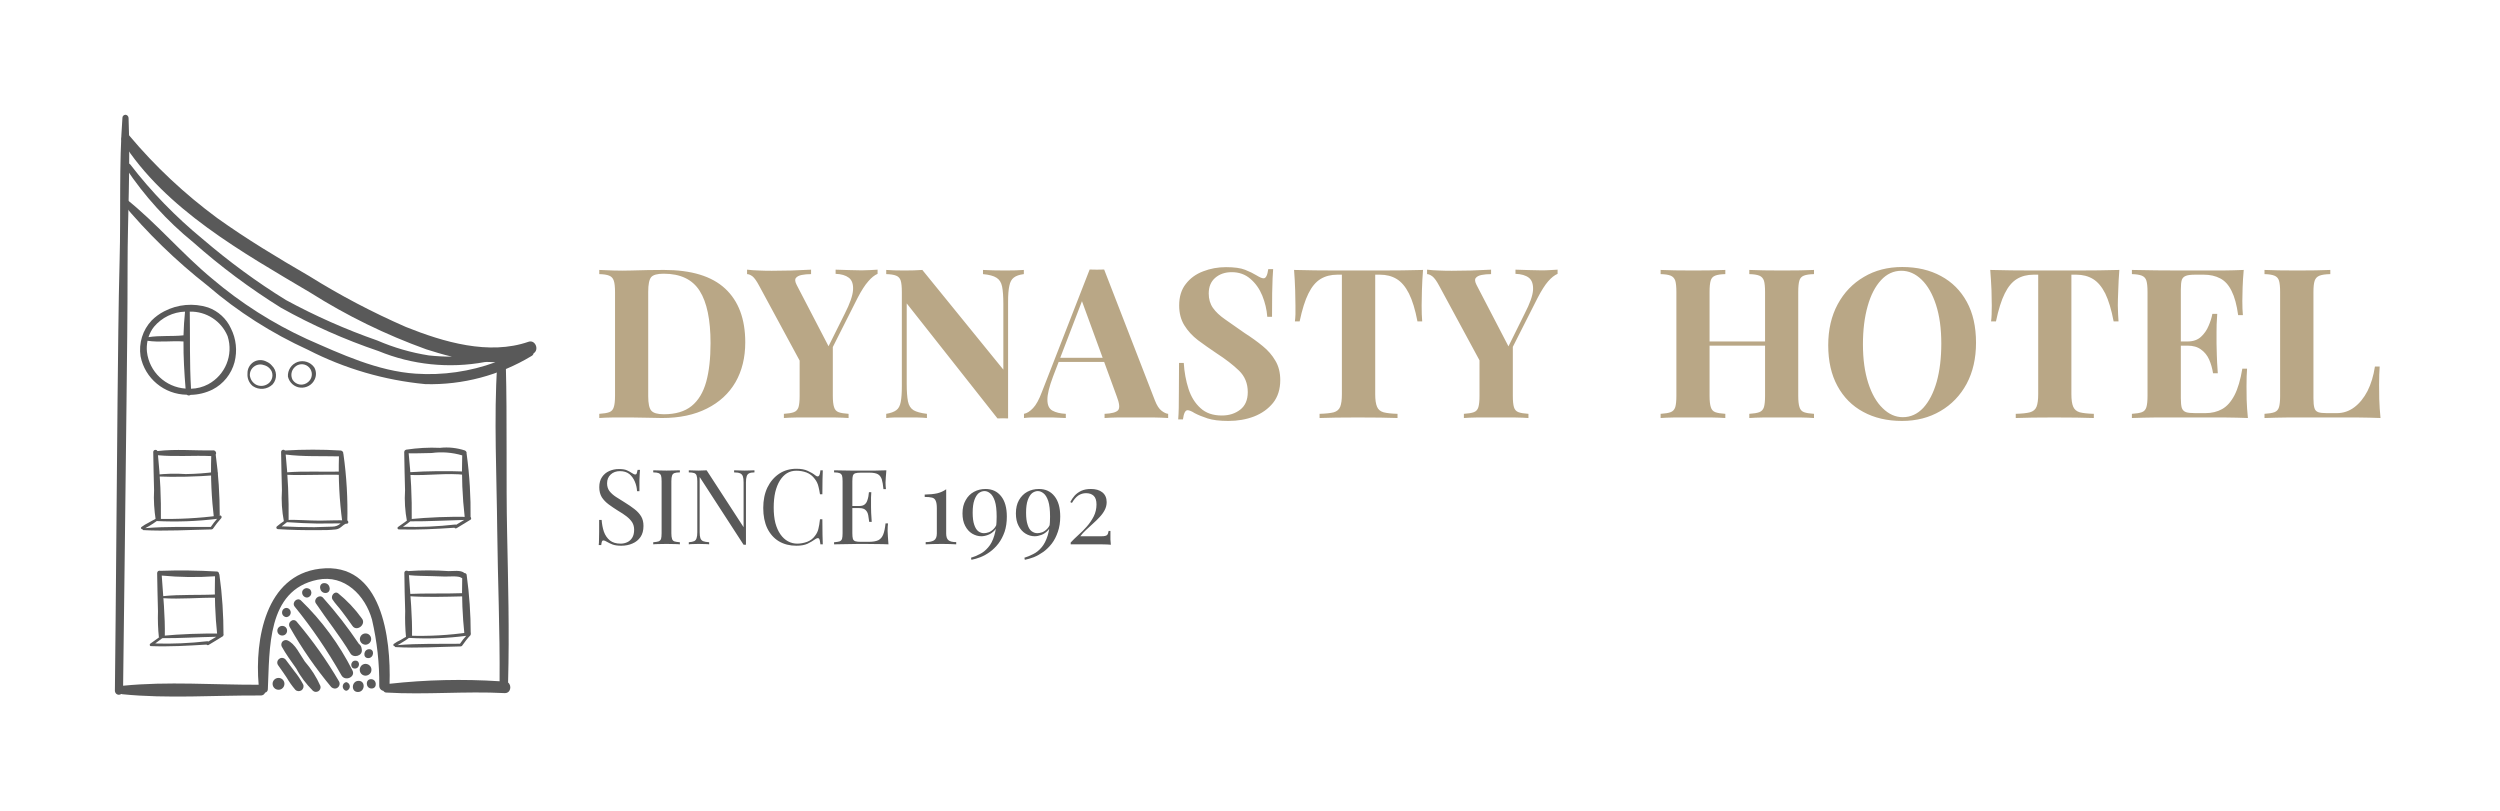 <svg xmlns="http://www.w3.org/2000/svg" version="1.1" xmlns:xlink="http://www.w3.org/1999/xlink" viewBox="0 0 17.93 5.82"><g transform="matrix(1,0,0,1,4.247,1.915)"><g clip-path="url(#SvgjsClipPath1001)"><g clip-path="url(#SvgjsClipPath1000db70e95c-ec5f-487b-8567-46a3a5246829)"><path d=" M -0.603 2.98 C -0.593 2.608 -0.603 2.262 -0.61 1.904 C -0.618 1.536 -0.609 1.08 -0.619 0.712 C -0.619 0.677 -0.679 0.673 -0.681 0.708 C -0.706 1.061 -0.684 1.53 -0.681 1.883 C -0.677 2.253 -0.661 2.601 -0.664 2.971 C -0.927 2.954 -1.191 2.96 -1.453 2.989 C -1.443 2.667 -1.505 2.11 -1.953 2.164 C -2.343 2.211 -2.42 2.672 -2.392 2.996 C -2.713 2.997 -3.044 2.971 -3.364 3.003 C -3.356 2.336 -3.347 1.669 -3.34 1.001 C -3.336 0.665 -3.332 0.328 -3.332 -0.009 C -3.332 -0.362 -3.311 -0.718 -3.325 -1.07 C -3.326 -1.082 -3.336 -1.092 -3.348 -1.092 C -3.36 -1.091 -3.37 -1.081 -3.369 -1.069 C -3.394 -0.732 -3.38 -0.391 -3.389 -0.054 C -3.398 0.283 -3.4 0.624 -3.404 0.962 C -3.411 1.655 -3.415 2.348 -3.423 3.041 C -3.422 3.051 -3.416 3.061 -3.407 3.065 C -3.397 3.07 -3.386 3.068 -3.377 3.062 C -3.375 3.063 -3.372 3.064 -3.37 3.064 C -3.044 3.097 -2.706 3.071 -2.378 3.073 C -2.364 3.074 -2.351 3.066 -2.346 3.053 C -2.334 3.05 -2.326 3.04 -2.326 3.028 C -2.312 2.743 -2.335 2.317 -1.97 2.243 C -1.774 2.203 -1.627 2.357 -1.579 2.529 C -1.543 2.685 -1.525 2.845 -1.527 3.004 C -1.527 3.022 -1.514 3.037 -1.497 3.04 C -1.493 3.047 -1.485 3.052 -1.477 3.052 C -1.195 3.069 -0.911 3.041 -0.628 3.056 C -0.584 3.058 -0.575 3.002 -0.603 2.98 Z" fill="#595959" transform="matrix(1,0,0,1,0,0)" fill-rule="nonzero"></path></g><g clip-path="url(#SvgjsClipPath1000db70e95c-ec5f-487b-8567-46a3a5246829)"><path d=" M -2.073 2.993 C -2.091 2.96 -2.111 2.929 -2.135 2.9 C -2.156 2.871 -2.177 2.844 -2.198 2.816 C -2.21 2.802 -2.23 2.799 -2.244 2.81 C -2.259 2.82 -2.263 2.84 -2.253 2.855 C -2.232 2.884 -2.212 2.914 -2.192 2.943 C -2.174 2.974 -2.153 3.004 -2.129 3.032 C -2.117 3.044 -2.099 3.045 -2.085 3.036 C -2.071 3.026 -2.066 3.008 -2.073 2.993 Z" fill="#595959" transform="matrix(1,0,0,1,0,0)" fill-rule="nonzero"></path></g><g clip-path="url(#SvgjsClipPath1000db70e95c-ec5f-487b-8567-46a3a5246829)"><path d=" M -1.949 3.005 C -1.977 2.941 -2.015 2.882 -2.061 2.829 C -2.095 2.781 -2.13 2.7 -2.187 2.677 C -2.199 2.673 -2.213 2.677 -2.222 2.687 C -2.23 2.697 -2.232 2.711 -2.226 2.723 C -2.196 2.777 -2.158 2.829 -2.122 2.88 C -2.091 2.939 -2.05 2.992 -2.003 3.039 C -1.992 3.049 -1.976 3.05 -1.963 3.042 C -1.951 3.034 -1.945 3.019 -1.949 3.005 Z" fill="#595959" transform="matrix(1,0,0,1,0,0)" fill-rule="nonzero"></path></g><g clip-path="url(#SvgjsClipPath1000db70e95c-ec5f-487b-8567-46a3a5246829)"><path d=" M -1.815 2.973 C -1.903 2.822 -2.005 2.679 -2.118 2.545 C -2.143 2.512 -2.19 2.55 -2.168 2.584 C -2.082 2.736 -1.982 2.88 -1.871 3.013 C -1.858 3.025 -1.839 3.027 -1.826 3.017 C -1.812 3.007 -1.807 2.988 -1.815 2.973 Z" fill="#595959" transform="matrix(1,0,0,1,0,0)" fill-rule="nonzero"></path></g><g clip-path="url(#SvgjsClipPath1000db70e95c-ec5f-487b-8567-46a3a5246829)"><path d=" M -1.72 2.892 C -1.814 2.706 -1.939 2.536 -2.089 2.391 C -2.116 2.367 -2.156 2.406 -2.134 2.435 C -2.009 2.589 -1.897 2.754 -1.799 2.927 C -1.773 2.976 -1.693 2.94 -1.72 2.892 Z" fill="#595959" transform="matrix(1,0,0,1,0,0)" fill-rule="nonzero"></path></g><g clip-path="url(#SvgjsClipPath1000db70e95c-ec5f-487b-8567-46a3a5246829)"><path d=" M -1.652 2.745 L -1.654 2.733 C -1.656 2.721 -1.663 2.71 -1.673 2.703 C -1.751 2.587 -1.837 2.476 -1.931 2.371 C -1.957 2.344 -2.002 2.383 -1.981 2.413 C -1.9 2.534 -1.809 2.646 -1.734 2.771 C -1.713 2.807 -1.646 2.79 -1.652 2.745 Z" fill="#595959" transform="matrix(1,0,0,1,0,0)" fill-rule="nonzero"></path></g><g clip-path="url(#SvgjsClipPath1000db70e95c-ec5f-487b-8567-46a3a5246829)"><path d=" M -1.653 2.519 C -1.701 2.452 -1.758 2.392 -1.822 2.34 C -1.849 2.321 -1.878 2.361 -1.862 2.385 C -1.843 2.414 -1.819 2.438 -1.798 2.466 C -1.771 2.501 -1.745 2.537 -1.72 2.573 C -1.689 2.62 -1.616 2.562 -1.653 2.519 Z" fill="#595959" transform="matrix(1,0,0,1,0,0)" fill-rule="nonzero"></path></g><g clip-path="url(#SvgjsClipPath1000db70e95c-ec5f-487b-8567-46a3a5246829)"><path d=" M -1.675 2.968 C -1.726 2.968 -1.732 3.048 -1.68 3.048 C -1.629 3.048 -1.623 2.968 -1.675 2.968 Z" fill="#595959" transform="matrix(1,0,0,1,0,0)" fill-rule="nonzero"></path></g><g clip-path="url(#SvgjsClipPath1000db70e95c-ec5f-487b-8567-46a3a5246829)"><path d=" M -1.624 2.846 C -1.64 2.846 -1.654 2.854 -1.661 2.867 C -1.669 2.88 -1.669 2.896 -1.662 2.909 C -1.655 2.922 -1.641 2.931 -1.626 2.931 C -1.611 2.931 -1.597 2.923 -1.589 2.911 C -1.581 2.898 -1.581 2.881 -1.588 2.868 C -1.596 2.855 -1.609 2.847 -1.624 2.846 Z" fill="#595959" transform="matrix(1,0,0,1,0,0)" fill-rule="nonzero"></path></g><g clip-path="url(#SvgjsClipPath1000db70e95c-ec5f-487b-8567-46a3a5246829)"><path d=" M -2.014 2.335 L -2.014 2.334 C -2.014 2.331 -2.015 2.328 -2.016 2.326 L -2.016 2.326 L -2.016 2.325 C -2.017 2.322 -2.018 2.319 -2.02 2.316 L -2.021 2.315 C -2.023 2.313 -2.024 2.312 -2.026 2.31 C -2.031 2.307 -2.036 2.305 -2.041 2.304 C -2.044 2.303 -2.046 2.303 -2.049 2.303 C -2.064 2.304 -2.077 2.315 -2.08 2.329 C -2.082 2.344 -2.075 2.359 -2.062 2.366 C -2.051 2.373 -2.037 2.372 -2.028 2.364 C -2.021 2.359 -2.016 2.352 -2.015 2.344 C -2.014 2.342 -2.014 2.34 -2.014 2.338 Z" fill="#595959" transform="matrix(1,0,0,1,0,0)" fill-rule="nonzero"></path></g><g clip-path="url(#SvgjsClipPath1000db70e95c-ec5f-487b-8567-46a3a5246829)"><path d=" M -2.223 2.574 C -2.242 2.574 -2.258 2.589 -2.258 2.608 C -2.258 2.628 -2.242 2.643 -2.223 2.643 C -2.203 2.643 -2.188 2.628 -2.188 2.608 C -2.188 2.589 -2.203 2.574 -2.223 2.574 Z" fill="#595959" transform="matrix(1,0,0,1,0,0)" fill-rule="nonzero"></path></g><g clip-path="url(#SvgjsClipPath1000db70e95c-ec5f-487b-8567-46a3a5246829)"><path d=" M -1.921 2.267 C -1.967 2.267 -1.958 2.338 -1.913 2.338 C -1.867 2.338 -1.875 2.267 -1.921 2.267 Z" fill="#595959" transform="matrix(1,0,0,1,0,0)" fill-rule="nonzero"></path></g><g clip-path="url(#SvgjsClipPath1000db70e95c-ec5f-487b-8567-46a3a5246829)"><path d=" M -2.249 2.947 C -2.273 2.947 -2.292 2.966 -2.292 2.989 C -2.292 3.013 -2.273 3.032 -2.249 3.032 C -2.226 3.032 -2.207 3.013 -2.207 2.989 C -2.207 2.966 -2.226 2.947 -2.249 2.947 Z" fill="#595959" transform="matrix(1,0,0,1,0,0)" fill-rule="nonzero"></path></g><g clip-path="url(#SvgjsClipPath1000db70e95c-ec5f-487b-8567-46a3a5246829)"><path d=" M -1.623 2.628 C -1.646 2.627 -1.664 2.644 -1.666 2.666 C -1.667 2.689 -1.65 2.707 -1.627 2.709 C -1.605 2.709 -1.586 2.692 -1.585 2.67 C -1.584 2.648 -1.601 2.629 -1.623 2.628 Z" fill="#595959" transform="matrix(1,0,0,1,0,0)" fill-rule="nonzero"></path></g><g clip-path="url(#SvgjsClipPath1000db70e95c-ec5f-487b-8567-46a3a5246829)"><path d=" M -1.586 2.956 C -1.629 2.956 -1.625 3.023 -1.582 3.023 C -1.539 3.023 -1.543 2.956 -1.586 2.956 Z" fill="#595959" transform="matrix(1,0,0,1,0,0)" fill-rule="nonzero"></path></g><g clip-path="url(#SvgjsClipPath1000db70e95c-ec5f-487b-8567-46a3a5246829)"><path d=" M -1.599 2.741 C -1.64 2.741 -1.648 2.805 -1.606 2.805 C -1.565 2.805 -1.558 2.741 -1.599 2.741 Z" fill="#595959" transform="matrix(1,0,0,1,0,0)" fill-rule="nonzero"></path></g><g clip-path="url(#SvgjsClipPath1000db70e95c-ec5f-487b-8567-46a3a5246829)"><path d=" M -1.698 2.823 C -1.735 2.823 -1.739 2.88 -1.702 2.88 C -1.665 2.88 -1.661 2.823 -1.698 2.823 Z" fill="#595959" transform="matrix(1,0,0,1,0,0)" fill-rule="nonzero"></path></g><g clip-path="url(#SvgjsClipPath1000db70e95c-ec5f-487b-8567-46a3a5246829)"><path d=" M -1.764 2.977 C -1.779 2.98 -1.789 2.993 -1.789 3.008 C -1.789 3.023 -1.779 3.037 -1.764 3.039 C -1.749 3.037 -1.738 3.023 -1.738 3.008 C -1.738 2.993 -1.749 2.98 -1.764 2.977 Z" fill="#595959" transform="matrix(1,0,0,1,0,0)" fill-rule="nonzero"></path></g><g clip-path="url(#SvgjsClipPath1000db70e95c-ec5f-487b-8567-46a3a5246829)"><path d=" M -2.192 2.445 C -2.21 2.445 -2.224 2.46 -2.224 2.477 C -2.225 2.495 -2.211 2.509 -2.194 2.511 C -2.176 2.51 -2.162 2.496 -2.162 2.478 C -2.162 2.461 -2.175 2.446 -2.192 2.445 Z" fill="#595959" transform="matrix(1,0,0,1,0,0)" fill-rule="nonzero"></path></g><g clip-path="url(#SvgjsClipPath1000db70e95c-ec5f-487b-8567-46a3a5246829)"><path d=" M -0.456 0.536 C -0.74 0.635 -1.067 0.538 -1.336 0.43 C -1.576 0.325 -1.809 0.203 -2.031 0.064 C -2.255 -0.066 -2.478 -0.2 -2.689 -0.351 C -2.922 -0.523 -3.134 -0.721 -3.32 -0.943 C -3.345 -0.971 -3.391 -0.933 -3.371 -0.902 C -3.061 -0.412 -2.506 -0.104 -2.021 0.184 C -1.76 0.349 -1.482 0.485 -1.191 0.59 C -1.135 0.608 -1.072 0.627 -1.006 0.643 C -1.061 0.643 -1.117 0.64 -1.172 0.634 C -1.299 0.614 -1.423 0.578 -1.541 0.527 C -1.767 0.448 -1.986 0.351 -2.196 0.237 C -2.407 0.107 -2.606 -0.04 -2.794 -0.201 C -2.986 -0.359 -3.161 -0.538 -3.313 -0.736 C -3.328 -0.754 -3.357 -0.73 -3.345 -0.71 C -3.212 -0.51 -3.049 -0.33 -2.862 -0.178 C -2.666 -0.004 -2.455 0.153 -2.232 0.292 C -2.009 0.417 -1.774 0.521 -1.532 0.603 C -1.291 0.702 -1.027 0.729 -0.771 0.682 C -0.755 0.679 -0.72 0.683 -0.694 0.683 C -0.876 0.75 -1.071 0.778 -1.265 0.765 C -1.538 0.747 -1.8 0.625 -2.047 0.516 C -2.291 0.404 -2.519 0.259 -2.724 0.085 C -2.942 -0.095 -3.126 -0.317 -3.346 -0.491 C -3.362 -0.504 -3.39 -0.486 -3.376 -0.467 C -3.192 -0.245 -2.985 -0.044 -2.758 0.134 C -2.541 0.321 -2.298 0.475 -2.038 0.594 C -1.775 0.729 -1.49 0.812 -1.196 0.84 C -0.929 0.847 -0.665 0.777 -0.436 0.639 C -0.428 0.635 -0.422 0.628 -0.42 0.619 C -0.378 0.593 -0.408 0.52 -0.456 0.536 Z" fill="#595959" transform="matrix(1,0,0,1,0,0)" fill-rule="nonzero"></path></g><g clip-path="url(#SvgjsClipPath1000db70e95c-ec5f-487b-8567-46a3a5246829)"><path d=" M -2.7 1.345 C -2.696 1.339 -2.696 1.331 -2.7 1.325 C -2.703 1.319 -2.709 1.315 -2.717 1.315 C -2.849 1.318 -2.985 1.304 -3.118 1.32 C -3.121 1.313 -3.128 1.31 -3.136 1.312 C -3.143 1.313 -3.148 1.32 -3.148 1.327 C -3.147 1.419 -3.144 1.51 -3.142 1.601 C -3.146 1.673 -3.141 1.744 -3.13 1.815 C -3.118 1.813 -3.105 1.812 -3.093 1.813 C -3.091 1.658 -3.098 1.504 -3.114 1.35 C -2.987 1.362 -2.859 1.35 -2.732 1.356 C -2.737 1.507 -2.73 1.658 -2.712 1.808 C -2.702 1.795 -2.687 1.786 -2.671 1.783 C -2.671 1.636 -2.68 1.49 -2.7 1.345 Z" fill="#595959" transform="matrix(1,0,0,1,0,0)" fill-rule="nonzero"></path></g><g clip-path="url(#SvgjsClipPath1000db70e95c-ec5f-487b-8567-46a3a5246829)"><path d=" M -1.792 1.829 C -1.78 1.827 -1.768 1.826 -1.756 1.828 L -1.756 1.827 C -1.752 1.665 -1.761 1.502 -1.784 1.341 C -1.784 1.34 -1.784 1.339 -1.785 1.338 C -1.784 1.333 -1.786 1.327 -1.79 1.323 C -1.793 1.319 -1.799 1.316 -1.805 1.316 C -1.937 1.308 -2.07 1.308 -2.203 1.316 C -2.208 1.311 -2.215 1.309 -2.221 1.312 C -2.227 1.314 -2.231 1.32 -2.231 1.327 C -2.23 1.418 -2.227 1.51 -2.225 1.601 C -2.23 1.676 -2.225 1.751 -2.211 1.824 C -2.211 1.825 -2.21 1.826 -2.21 1.827 C -2.2 1.822 -2.188 1.82 -2.177 1.821 L -2.177 1.821 C -2.175 1.662 -2.182 1.503 -2.198 1.345 C -2.073 1.361 -1.942 1.355 -1.816 1.358 C -1.821 1.516 -1.813 1.673 -1.792 1.829 Z" fill="#595959" transform="matrix(1,0,0,1,0,0)" fill-rule="nonzero"></path></g><g clip-path="url(#SvgjsClipPath1000db70e95c-ec5f-487b-8567-46a3a5246829)"><path d=" M -0.872 1.803 C -0.87 1.649 -0.879 1.495 -0.9 1.342 C -0.9 1.341 -0.9 1.34 -0.901 1.34 C -0.898 1.33 -0.903 1.321 -0.912 1.316 C -0.97 1.297 -1.031 1.29 -1.091 1.297 C -1.173 1.293 -1.254 1.298 -1.334 1.31 C -1.337 1.311 -1.339 1.312 -1.34 1.313 C -1.345 1.316 -1.348 1.322 -1.348 1.327 C -1.347 1.419 -1.344 1.51 -1.342 1.601 C -1.347 1.676 -1.342 1.751 -1.328 1.825 C -1.328 1.825 -1.328 1.826 -1.327 1.826 C -1.318 1.818 -1.306 1.812 -1.294 1.809 C -1.292 1.651 -1.3 1.493 -1.316 1.336 C -1.261 1.338 -1.206 1.334 -1.151 1.334 C -1.078 1.324 -1.003 1.33 -0.932 1.351 C -0.937 1.499 -0.931 1.648 -0.914 1.795 C -0.901 1.794 -0.889 1.798 -0.879 1.806 Z" fill="#595959" transform="matrix(1,0,0,1,0,0)" fill-rule="nonzero"></path></g><g clip-path="url(#SvgjsClipPath1000db70e95c-ec5f-487b-8567-46a3a5246829)"><path d=" M -0.9 2.209 C -0.9 2.205 -0.902 2.201 -0.905 2.199 C -0.908 2.196 -0.912 2.195 -0.916 2.195 C -0.942 2.171 -0.999 2.182 -1.029 2.181 C -1.126 2.174 -1.224 2.174 -1.321 2.181 C -1.326 2.177 -1.332 2.177 -1.338 2.179 C -1.344 2.182 -1.347 2.188 -1.347 2.194 C -1.346 2.286 -1.344 2.377 -1.341 2.468 C -1.343 2.531 -1.341 2.594 -1.335 2.656 C -1.321 2.652 -1.307 2.651 -1.292 2.652 C -1.289 2.506 -1.304 2.356 -1.314 2.21 C -1.26 2.216 -1.204 2.215 -1.15 2.217 C -1.119 2.218 -1.088 2.219 -1.058 2.22 C -1.032 2.221 -0.958 2.213 -0.938 2.229 C -0.936 2.23 -0.934 2.231 -0.932 2.232 C -0.936 2.367 -0.93 2.502 -0.916 2.636 C -0.902 2.631 -0.886 2.629 -0.871 2.629 C -0.871 2.489 -0.881 2.348 -0.9 2.209 Z" fill="#595959" transform="matrix(1,0,0,1,0,0)" fill-rule="nonzero"></path></g><g clip-path="url(#SvgjsClipPath1000db70e95c-ec5f-487b-8567-46a3a5246829)"><path d=" M -2.673 2.209 C -2.673 2.206 -2.674 2.203 -2.676 2.201 C -2.676 2.192 -2.682 2.185 -2.69 2.184 C -2.826 2.176 -2.962 2.174 -3.098 2.179 C -3.103 2.177 -3.109 2.178 -3.113 2.181 C -3.117 2.184 -3.12 2.189 -3.12 2.195 C -3.119 2.286 -3.116 2.377 -3.114 2.469 C -3.116 2.533 -3.114 2.597 -3.107 2.661 C -3.096 2.65 -3.08 2.646 -3.065 2.649 C -3.062 2.504 -3.077 2.356 -3.087 2.213 C -2.96 2.225 -2.832 2.227 -2.705 2.218 C -2.709 2.359 -2.704 2.5 -2.689 2.64 C -2.675 2.633 -2.658 2.634 -2.644 2.641 C -2.644 2.497 -2.653 2.352 -2.673 2.209 Z" fill="#595959" transform="matrix(1,0,0,1,0,0)" fill-rule="nonzero"></path></g><g clip-path="url(#SvgjsClipPath1000db70e95c-ec5f-487b-8567-46a3a5246829)"><path d=" M -2.671 1.782 C -2.821 1.802 -2.973 1.81 -3.125 1.806 L -3.125 1.806 C -3.126 1.805 -3.128 1.805 -3.13 1.806 C -3.148 1.814 -3.165 1.825 -3.182 1.834 C -3.2 1.843 -3.217 1.853 -3.233 1.865 C -3.236 1.868 -3.237 1.872 -3.235 1.876 C -3.233 1.879 -3.229 1.881 -3.225 1.88 C -3.225 1.882 -3.225 1.884 -3.223 1.885 C -3.222 1.886 -3.221 1.887 -3.219 1.887 C -3.065 1.896 -2.884 1.885 -2.729 1.882 C -2.727 1.881 -2.726 1.881 -2.724 1.88 C -2.722 1.879 -2.72 1.878 -2.719 1.876 C -2.701 1.85 -2.682 1.825 -2.66 1.801 C -2.658 1.8 -2.658 1.797 -2.658 1.795 C -2.657 1.791 -2.658 1.787 -2.661 1.785 C -2.664 1.782 -2.667 1.781 -2.671 1.782 Z M -2.735 1.864 C -2.883 1.865 -3.057 1.86 -3.205 1.873 C -3.195 1.868 -3.185 1.862 -3.176 1.857 C -3.158 1.846 -3.14 1.835 -3.123 1.822 C -2.979 1.829 -2.834 1.824 -2.69 1.806 C -2.706 1.824 -2.721 1.843 -2.735 1.864 Z" fill="#595959" transform="matrix(1,0,0,1,0,0)" fill-rule="nonzero"></path></g><g clip-path="url(#SvgjsClipPath1000db70e95c-ec5f-487b-8567-46a3a5246829)"><path d=" M -0.884 2.62 C -1.027 2.641 -1.171 2.649 -1.315 2.644 L -1.315 2.644 C -1.317 2.644 -1.319 2.644 -1.321 2.645 C -1.338 2.653 -1.355 2.664 -1.372 2.674 C -1.39 2.682 -1.408 2.692 -1.424 2.704 C -1.426 2.707 -1.427 2.711 -1.425 2.715 C -1.423 2.718 -1.42 2.72 -1.416 2.72 C -1.416 2.721 -1.415 2.723 -1.414 2.724 C -1.413 2.725 -1.411 2.726 -1.41 2.726 C -1.255 2.735 -1.097 2.724 -0.942 2.721 C -0.94 2.721 -0.939 2.72 -0.937 2.719 C -0.935 2.719 -0.933 2.717 -0.932 2.715 C -0.914 2.689 -0.895 2.664 -0.873 2.641 C -0.871 2.639 -0.871 2.636 -0.871 2.634 C -0.87 2.63 -0.871 2.626 -0.874 2.623 C -0.876 2.621 -0.88 2.619 -0.884 2.62 Z M -0.948 2.702 C -1.096 2.704 -1.248 2.699 -1.396 2.712 C -1.386 2.707 -1.376 2.701 -1.367 2.695 C -1.349 2.685 -1.331 2.673 -1.314 2.66 C -1.177 2.668 -1.039 2.663 -0.903 2.645 C -0.919 2.662 -0.935 2.682 -0.948 2.702 Z" fill="#595959" transform="matrix(1,0,0,1,0,0)" fill-rule="nonzero"></path></g><g clip-path="url(#SvgjsClipPath1000db70e95c-ec5f-487b-8567-46a3a5246829)"><path d=" M -1.761 1.818 C -1.824 1.814 -1.887 1.819 -1.951 1.819 C -2.034 1.819 -2.117 1.811 -2.2 1.814 C -2.203 1.815 -2.205 1.816 -2.206 1.819 C -2.225 1.832 -2.244 1.846 -2.262 1.861 C -2.265 1.864 -2.266 1.869 -2.264 1.873 C -2.263 1.877 -2.259 1.879 -2.255 1.88 C -2.16 1.886 -2.066 1.888 -1.971 1.887 C -1.927 1.888 -1.882 1.887 -1.838 1.882 C -1.804 1.877 -1.796 1.855 -1.767 1.841 L -1.767 1.841 L -1.76 1.841 C -1.753 1.841 -1.748 1.836 -1.749 1.829 C -1.749 1.823 -1.754 1.818 -1.761 1.818 Z M -1.863 1.862 C -1.906 1.864 -1.95 1.865 -1.993 1.866 C -2.071 1.866 -2.149 1.864 -2.227 1.86 C -2.215 1.85 -2.203 1.841 -2.19 1.831 L -2.189 1.83 C -2.115 1.835 -2.042 1.839 -1.968 1.84 C -1.913 1.84 -1.858 1.838 -1.804 1.839 C -1.82 1.854 -1.841 1.862 -1.863 1.862 Z" fill="#595959" transform="matrix(1,0,0,1,0,0)" fill-rule="nonzero"></path></g><g clip-path="url(#SvgjsClipPath1000db70e95c-ec5f-487b-8567-46a3a5246829)"><path d=" M -0.879 1.792 C -1.025 1.789 -1.172 1.795 -1.317 1.809 C -1.32 1.81 -1.322 1.812 -1.323 1.815 C -1.346 1.831 -1.37 1.848 -1.393 1.865 C -1.396 1.867 -1.397 1.871 -1.396 1.875 C -1.395 1.879 -1.391 1.882 -1.387 1.882 C -1.253 1.886 -1.122 1.879 -0.988 1.87 C -0.984 1.875 -0.978 1.876 -0.972 1.873 C -0.939 1.853 -0.906 1.832 -0.872 1.812 C -0.863 1.806 -0.869 1.792 -0.879 1.792 Z M -0.976 1.849 C -0.978 1.847 -0.981 1.846 -0.983 1.847 C -1.107 1.861 -1.232 1.867 -1.357 1.863 C -1.34 1.851 -1.323 1.839 -1.307 1.826 C -1.306 1.826 -1.306 1.825 -1.305 1.824 C -1.176 1.825 -1.047 1.817 -0.918 1.814 Z" fill="#595959" transform="matrix(1,0,0,1,0,0)" fill-rule="nonzero"></path></g><g clip-path="url(#SvgjsClipPath1000db70e95c-ec5f-487b-8567-46a3a5246829)"><path d=" M -2.657 2.629 C -2.803 2.627 -2.949 2.632 -3.095 2.646 C -3.098 2.647 -3.1 2.649 -3.1 2.652 C -3.124 2.669 -3.147 2.685 -3.17 2.702 C -3.173 2.705 -3.174 2.709 -3.173 2.712 C -3.172 2.716 -3.169 2.719 -3.165 2.719 C -3.031 2.724 -2.899 2.716 -2.766 2.708 C -2.762 2.712 -2.755 2.714 -2.75 2.71 C -2.717 2.69 -2.683 2.67 -2.65 2.649 C -2.64 2.643 -2.647 2.629 -2.657 2.629 Z M -2.753 2.686 C -2.755 2.684 -2.758 2.684 -2.761 2.684 C -2.885 2.698 -3.01 2.704 -3.134 2.7 C -3.118 2.688 -3.101 2.676 -3.084 2.663 C -3.084 2.663 -3.083 2.662 -3.083 2.662 C -2.954 2.663 -2.825 2.654 -2.696 2.652 C -2.715 2.663 -2.734 2.675 -2.753 2.686 Z" fill="#595959" transform="matrix(1,0,0,1,0,0)" fill-rule="nonzero"></path></g><g clip-path="url(#SvgjsClipPath1000db70e95c-ec5f-487b-8567-46a3a5246829)"><path d=" M -2.699 1.469 C -2.77 1.479 -2.843 1.484 -2.915 1.485 C -2.987 1.48 -3.059 1.482 -3.13 1.49 C -3.137 1.491 -3.135 1.503 -3.128 1.502 C -2.984 1.508 -2.841 1.504 -2.698 1.493 C -2.682 1.491 -2.683 1.467 -2.699 1.469 Z" fill="#595959" transform="matrix(1,0,0,1,0,0)" fill-rule="nonzero"></path></g><g clip-path="url(#SvgjsClipPath1000db70e95c-ec5f-487b-8567-46a3a5246829)"><path d=" M -1.789 1.467 C -1.924 1.471 -2.061 1.462 -2.196 1.473 C -2.2 1.473 -2.203 1.477 -2.203 1.482 C -2.203 1.486 -2.199 1.489 -2.195 1.49 C -2.06 1.496 -1.924 1.486 -1.789 1.491 C -1.785 1.491 -1.781 1.489 -1.779 1.485 C -1.776 1.481 -1.776 1.477 -1.779 1.473 C -1.781 1.469 -1.785 1.467 -1.789 1.467 Z" fill="#595959" transform="matrix(1,0,0,1,0,0)" fill-rule="nonzero"></path></g><g clip-path="url(#SvgjsClipPath1000db70e95c-ec5f-487b-8567-46a3a5246829)"><path d=" M -0.908 1.467 C -1.043 1.462 -1.179 1.463 -1.315 1.472 C -1.326 1.472 -1.329 1.491 -1.316 1.491 C -1.18 1.498 -1.044 1.475 -0.909 1.491 C -0.894 1.492 -0.892 1.467 -0.908 1.467 Z" fill="#595959" transform="matrix(1,0,0,1,0,0)" fill-rule="nonzero"></path></g><g clip-path="url(#SvgjsClipPath1000db70e95c-ec5f-487b-8567-46a3a5246829)"><path d=" M -0.921 2.339 C -1.056 2.344 -1.191 2.339 -1.326 2.345 C -1.335 2.345 -1.334 2.359 -1.326 2.36 C -1.191 2.37 -1.055 2.365 -0.92 2.362 C -0.914 2.361 -0.909 2.356 -0.91 2.35 C -0.91 2.344 -0.915 2.339 -0.921 2.339 Z" fill="#595959" transform="matrix(1,0,0,1,0,0)" fill-rule="nonzero"></path></g><g clip-path="url(#SvgjsClipPath1000db70e95c-ec5f-487b-8567-46a3a5246829)"><path d=" M -2.689 2.348 C -2.819 2.355 -2.952 2.347 -3.082 2.361 C -3.089 2.362 -3.088 2.374 -3.081 2.375 C -2.951 2.384 -2.82 2.37 -2.69 2.372 C -2.674 2.372 -2.674 2.347 -2.689 2.348 Z" fill="#595959" transform="matrix(1,0,0,1,0,0)" fill-rule="nonzero"></path></g><g clip-path="url(#SvgjsClipPath1000db70e95c-ec5f-487b-8567-46a3a5246829)"><path d=" M -2.591 0.44 C -2.623 0.37 -2.682 0.316 -2.755 0.29 C -2.859 0.257 -2.973 0.267 -3.07 0.318 C -3.103 0.335 -3.133 0.357 -3.159 0.383 C -3.224 0.452 -3.253 0.546 -3.239 0.64 C -3.208 0.799 -3.069 0.914 -2.907 0.916 C -2.899 0.923 -2.888 0.923 -2.88 0.917 C -2.825 0.916 -2.772 0.903 -2.723 0.879 C -2.645 0.839 -2.588 0.768 -2.565 0.683 C -2.544 0.601 -2.553 0.515 -2.591 0.44 Z M -3.142 0.428 C -3.086 0.362 -3.006 0.323 -2.92 0.32 C -2.926 0.376 -2.929 0.433 -2.931 0.49 C -3.014 0.499 -3.099 0.49 -3.182 0.503 C -3.173 0.476 -3.16 0.45 -3.142 0.428 Z M -3.193 0.609 C -3.196 0.582 -3.194 0.556 -3.189 0.529 C -3.103 0.542 -3.017 0.528 -2.931 0.534 C -2.932 0.647 -2.925 0.761 -2.916 0.872 C -3.06 0.862 -3.176 0.752 -3.193 0.609 Z M -2.754 0.841 C -2.792 0.861 -2.834 0.872 -2.877 0.873 C -2.888 0.689 -2.883 0.505 -2.886 0.32 C -2.768 0.317 -2.66 0.387 -2.615 0.495 L -2.614 0.498 C -2.572 0.631 -2.631 0.775 -2.754 0.841 Z" fill="#595959" transform="matrix(1,0,0,1,0,0)" fill-rule="nonzero"></path></g><g clip-path="url(#SvgjsClipPath1000db70e95c-ec5f-487b-8567-46a3a5246829)"><path d=" M -2.298 0.706 C -2.308 0.694 -2.321 0.685 -2.335 0.679 C -2.364 0.663 -2.4 0.664 -2.428 0.681 C -2.456 0.699 -2.473 0.73 -2.472 0.763 C -2.475 0.798 -2.461 0.832 -2.434 0.854 C -2.389 0.885 -2.329 0.879 -2.291 0.841 C -2.257 0.801 -2.26 0.742 -2.298 0.706 Z M -2.334 0.843 C -2.359 0.856 -2.388 0.856 -2.412 0.843 C -2.436 0.829 -2.452 0.805 -2.455 0.777 C -2.456 0.752 -2.445 0.729 -2.425 0.714 C -2.405 0.699 -2.379 0.695 -2.356 0.703 C -2.33 0.709 -2.309 0.726 -2.298 0.75 C -2.284 0.786 -2.3 0.826 -2.334 0.843 Z" fill="#595959" transform="matrix(1,0,0,1,0,0)" fill-rule="nonzero"></path></g><g clip-path="url(#SvgjsClipPath1000db70e95c-ec5f-487b-8567-46a3a5246829)"><path d=" M -1.993 0.72 C -2.02 0.682 -2.069 0.666 -2.113 0.681 C -2.157 0.697 -2.185 0.74 -2.182 0.786 C -2.172 0.829 -2.136 0.861 -2.093 0.865 C -2.05 0.869 -2.008 0.846 -1.99 0.806 C -1.977 0.779 -1.978 0.747 -1.993 0.72 Z M -2.037 0.825 C -2.053 0.839 -2.075 0.846 -2.096 0.843 C -2.117 0.84 -2.136 0.828 -2.148 0.81 C -2.164 0.78 -2.159 0.743 -2.134 0.719 C -2.109 0.693 -2.068 0.69 -2.039 0.712 C -2.01 0.734 -2.002 0.774 -2.02 0.805 C -2.025 0.813 -2.03 0.819 -2.037 0.825 Z" fill="#595959" transform="matrix(1,0,0,1,0,0)" fill-rule="nonzero"></path></g></g><g><path d=" M 0.514 0.021 Q 0.81 0.021 0.954 0.155 Q 1.098 0.289 1.098 0.54 Q 1.098 0.704 1.028 0.826 Q 0.957 0.948 0.823 1.015 Q 0.689 1.083 0.501 1.083 Q 0.465 1.083 0.398 1.081 Q 0.332 1.079 0.282 1.079 Q 0.216 1.079 0.152 1.079 Q 0.088 1.08 0.051 1.083 L 0.051 1.053 Q 0.099 1.05 0.123 1.041 Q 0.147 1.032 0.155 1.005 Q 0.164 0.978 0.164 0.924 L 0.164 0.18 Q 0.164 0.124 0.155 0.098 Q 0.147 0.072 0.122 0.062 Q 0.098 0.052 0.051 0.051 L 0.051 0.021 Q 0.088 0.022 0.152 0.025 Q 0.216 0.027 0.279 0.025 Q 0.333 0.024 0.401 0.022 Q 0.47 0.021 0.514 0.021 M 0.513 0.048 Q 0.444 0.048 0.423 0.073 Q 0.402 0.099 0.402 0.177 L 0.402 0.927 Q 0.402 1.005 0.424 1.03 Q 0.446 1.056 0.514 1.056 Q 0.64 1.056 0.713 0.997 Q 0.786 0.938 0.818 0.823 Q 0.849 0.71 0.849 0.546 Q 0.849 0.294 0.771 0.171 Q 0.693 0.048 0.513 0.048 M 2.047 0.019 L 2.047 0.049 Q 2.014 0.063 1.98 0.103 Q 1.945 0.142 1.903 0.223 L 1.62 0.784 L 1.549 0.784 L 1.198 0.135 Q 1.171 0.084 1.15 0.067 Q 1.128 0.051 1.111 0.051 L 1.111 0.019 Q 1.152 0.024 1.195 0.025 Q 1.237 0.027 1.288 0.027 Q 1.354 0.027 1.431 0.025 Q 1.507 0.022 1.57 0.019 L 1.57 0.051 Q 1.533 0.051 1.503 0.057 Q 1.473 0.063 1.461 0.079 Q 1.449 0.094 1.467 0.129 L 1.704 0.585 L 1.657 0.645 L 1.812 0.334 Q 1.867 0.226 1.871 0.165 Q 1.875 0.103 1.841 0.077 Q 1.807 0.051 1.746 0.049 L 1.746 0.019 Q 1.797 0.021 1.842 0.022 Q 1.887 0.024 1.933 0.024 Q 1.966 0.024 1.996 0.022 Q 2.025 0.021 2.047 0.019 M 1.726 0.547 L 1.726 0.924 Q 1.726 0.978 1.735 1.005 Q 1.743 1.032 1.767 1.041 Q 1.791 1.05 1.839 1.053 L 1.839 1.083 Q 1.798 1.08 1.735 1.079 Q 1.671 1.079 1.608 1.079 Q 1.537 1.079 1.474 1.079 Q 1.411 1.08 1.375 1.083 L 1.375 1.053 Q 1.423 1.05 1.447 1.041 Q 1.471 1.032 1.48 1.005 Q 1.488 0.978 1.488 0.924 L 1.488 0.616 L 1.618 0.71 L 1.726 0.547 M 3.096 0.021 L 3.096 0.051 Q 3.048 0.057 3.024 0.076 Q 3 0.094 2.992 0.135 Q 2.983 0.175 2.983 0.249 L 2.983 1.086 Q 2.965 1.085 2.947 1.085 Q 2.928 1.085 2.907 1.086 L 2.256 0.261 L 2.256 0.837 Q 2.256 0.919 2.265 0.964 Q 2.274 1.008 2.305 1.027 Q 2.335 1.045 2.401 1.053 L 2.401 1.083 Q 2.373 1.08 2.326 1.079 Q 2.28 1.079 2.239 1.079 Q 2.205 1.079 2.169 1.079 Q 2.133 1.08 2.109 1.083 L 2.109 1.053 Q 2.157 1.045 2.181 1.027 Q 2.205 1.01 2.213 0.968 Q 2.221 0.927 2.221 0.855 L 2.221 0.18 Q 2.221 0.124 2.213 0.098 Q 2.205 0.072 2.18 0.062 Q 2.155 0.052 2.109 0.051 L 2.109 0.021 Q 2.133 0.022 2.169 0.024 Q 2.205 0.025 2.239 0.025 Q 2.275 0.025 2.308 0.024 Q 2.341 0.022 2.368 0.021 L 2.949 0.736 L 2.949 0.267 Q 2.949 0.184 2.94 0.14 Q 2.931 0.096 2.9 0.077 Q 2.869 0.057 2.803 0.051 L 2.803 0.021 Q 2.832 0.022 2.878 0.024 Q 2.925 0.025 2.965 0.025 Q 3.001 0.025 3.037 0.024 Q 3.072 0.022 3.096 0.021 M 3.672 0.018 L 4.036 0.957 Q 4.057 1.011 4.084 1.031 Q 4.11 1.051 4.131 1.053 L 4.131 1.083 Q 4.086 1.08 4.025 1.079 Q 3.964 1.079 3.903 1.079 Q 3.834 1.079 3.772 1.079 Q 3.711 1.08 3.675 1.083 L 3.675 1.053 Q 3.751 1.05 3.772 1.027 Q 3.792 1.004 3.762 0.927 L 3.507 0.229 L 3.534 0.19 L 3.306 0.784 Q 3.264 0.895 3.265 0.952 Q 3.265 1.01 3.301 1.03 Q 3.337 1.05 3.397 1.053 L 3.397 1.083 Q 3.348 1.08 3.303 1.079 Q 3.258 1.079 3.211 1.079 Q 3.178 1.079 3.149 1.079 Q 3.12 1.08 3.097 1.083 L 3.097 1.053 Q 3.129 1.047 3.162 1.012 Q 3.195 0.978 3.226 0.895 L 3.568 0.018 Q 3.592 0.019 3.62 0.019 Q 3.648 0.019 3.672 0.018 M 3.777 0.651 L 3.777 0.681 L 3.33 0.681 L 3.345 0.651 L 3.777 0.651 M 4.546 0.001 Q 4.635 0.001 4.683 0.02 Q 4.731 0.039 4.765 0.06 Q 4.783 0.071 4.795 0.076 Q 4.806 0.081 4.816 0.081 Q 4.84 0.081 4.849 0.015 L 4.884 0.015 Q 4.882 0.043 4.88 0.083 Q 4.878 0.123 4.877 0.187 Q 4.876 0.252 4.876 0.357 L 4.842 0.357 Q 4.836 0.279 4.806 0.205 Q 4.776 0.132 4.721 0.085 Q 4.666 0.037 4.587 0.037 Q 4.515 0.037 4.468 0.078 Q 4.422 0.118 4.422 0.19 Q 4.422 0.25 4.452 0.293 Q 4.482 0.336 4.54 0.376 Q 4.597 0.417 4.68 0.474 Q 4.752 0.52 4.809 0.567 Q 4.866 0.613 4.9 0.672 Q 4.935 0.73 4.935 0.811 Q 4.935 0.91 4.883 0.975 Q 4.831 1.039 4.747 1.072 Q 4.663 1.104 4.563 1.104 Q 4.47 1.104 4.414 1.086 Q 4.359 1.068 4.321 1.048 Q 4.288 1.027 4.27 1.027 Q 4.246 1.027 4.237 1.093 L 4.203 1.093 Q 4.206 1.057 4.207 1.01 Q 4.207 0.962 4.208 0.884 Q 4.209 0.807 4.209 0.688 L 4.243 0.688 Q 4.249 0.787 4.277 0.874 Q 4.305 0.96 4.363 1.012 Q 4.42 1.065 4.516 1.065 Q 4.594 1.065 4.648 1.023 Q 4.702 0.981 4.702 0.897 Q 4.702 0.804 4.639 0.743 Q 4.576 0.682 4.477 0.618 Q 4.407 0.571 4.345 0.525 Q 4.284 0.478 4.247 0.418 Q 4.21 0.358 4.21 0.276 Q 4.21 0.181 4.258 0.121 Q 4.305 0.06 4.382 0.031 Q 4.459 0.001 4.546 0.001 M 5.959 0.021 Q 5.953 0.097 5.951 0.168 Q 5.949 0.238 5.949 0.276 Q 5.949 0.309 5.95 0.339 Q 5.952 0.369 5.953 0.39 L 5.919 0.39 Q 5.895 0.264 5.858 0.19 Q 5.821 0.117 5.77 0.086 Q 5.719 0.055 5.65 0.055 L 5.616 0.055 L 5.616 0.912 Q 5.616 0.972 5.629 1.002 Q 5.641 1.032 5.676 1.042 Q 5.71 1.051 5.776 1.053 L 5.776 1.083 Q 5.73 1.081 5.653 1.08 Q 5.575 1.079 5.491 1.079 Q 5.409 1.079 5.335 1.08 Q 5.262 1.081 5.217 1.083 L 5.217 1.053 Q 5.284 1.051 5.319 1.042 Q 5.353 1.032 5.365 1.002 Q 5.377 0.972 5.377 0.912 L 5.377 0.055 L 5.344 0.055 Q 5.275 0.055 5.224 0.086 Q 5.173 0.117 5.137 0.19 Q 5.101 0.262 5.074 0.39 L 5.04 0.39 Q 5.043 0.369 5.044 0.339 Q 5.044 0.309 5.044 0.276 Q 5.044 0.238 5.042 0.168 Q 5.04 0.097 5.034 0.021 Q 5.103 0.022 5.185 0.024 Q 5.266 0.025 5.349 0.025 Q 5.431 0.025 5.497 0.025 Q 5.565 0.025 5.647 0.025 Q 5.728 0.025 5.811 0.024 Q 5.893 0.022 5.959 0.021 M 6.924 0.019 L 6.924 0.049 Q 6.891 0.063 6.856 0.103 Q 6.822 0.142 6.78 0.223 L 6.496 0.784 L 6.426 0.784 L 6.075 0.135 Q 6.048 0.084 6.026 0.067 Q 6.004 0.051 5.988 0.051 L 5.988 0.019 Q 6.028 0.024 6.071 0.025 Q 6.114 0.027 6.165 0.027 Q 6.231 0.027 6.307 0.025 Q 6.384 0.022 6.447 0.019 L 6.447 0.051 Q 6.409 0.051 6.379 0.057 Q 6.349 0.063 6.337 0.079 Q 6.325 0.094 6.343 0.129 L 6.58 0.585 L 6.534 0.645 L 6.688 0.334 Q 6.744 0.226 6.748 0.165 Q 6.751 0.103 6.718 0.077 Q 6.684 0.051 6.622 0.049 L 6.622 0.019 Q 6.673 0.021 6.718 0.022 Q 6.763 0.024 6.81 0.024 Q 6.843 0.024 6.872 0.022 Q 6.901 0.021 6.924 0.019 M 6.603 0.547 L 6.603 0.924 Q 6.603 0.978 6.611 1.005 Q 6.619 1.032 6.643 1.041 Q 6.667 1.05 6.715 1.053 L 6.715 1.083 Q 6.675 1.08 6.611 1.079 Q 6.547 1.079 6.484 1.079 Q 6.414 1.079 6.351 1.079 Q 6.288 1.08 6.252 1.083 L 6.252 1.053 Q 6.3 1.05 6.324 1.041 Q 6.348 1.032 6.356 1.005 Q 6.364 0.978 6.364 0.924 L 6.364 0.616 L 6.495 0.71 L 6.603 0.547 M 8.299 1.083 L 8.299 1.053 Q 8.347 1.05 8.371 1.041 Q 8.395 1.032 8.404 1.005 Q 8.412 0.978 8.412 0.924 L 8.412 0.18 Q 8.412 0.124 8.404 0.098 Q 8.395 0.072 8.371 0.062 Q 8.346 0.052 8.299 0.051 L 8.299 0.021 Q 8.34 0.022 8.405 0.024 Q 8.47 0.025 8.535 0.025 Q 8.604 0.025 8.665 0.024 Q 8.725 0.022 8.763 0.021 L 8.763 0.051 Q 8.715 0.052 8.69 0.062 Q 8.665 0.072 8.658 0.098 Q 8.65 0.124 8.65 0.18 L 8.65 0.924 Q 8.65 0.978 8.659 1.005 Q 8.667 1.032 8.691 1.041 Q 8.715 1.05 8.763 1.053 L 8.763 1.083 Q 8.725 1.08 8.665 1.079 Q 8.604 1.079 8.535 1.079 Q 8.47 1.079 8.405 1.079 Q 8.34 1.08 8.299 1.083 M 7.663 1.083 L 7.663 1.053 Q 7.711 1.05 7.735 1.041 Q 7.759 1.032 7.768 1.005 Q 7.776 0.978 7.776 0.924 L 7.776 0.18 Q 7.776 0.124 7.768 0.098 Q 7.759 0.072 7.735 0.062 Q 7.71 0.052 7.663 0.051 L 7.663 0.021 Q 7.702 0.022 7.765 0.024 Q 7.827 0.025 7.9 0.025 Q 7.963 0.025 8.025 0.024 Q 8.086 0.022 8.127 0.021 L 8.127 0.051 Q 8.079 0.052 8.054 0.062 Q 8.029 0.072 8.022 0.098 Q 8.014 0.124 8.014 0.18 L 8.014 0.924 Q 8.014 0.978 8.023 1.005 Q 8.031 1.032 8.055 1.041 Q 8.079 1.05 8.127 1.053 L 8.127 1.083 Q 8.086 1.08 8.025 1.079 Q 7.963 1.079 7.9 1.079 Q 7.827 1.079 7.765 1.079 Q 7.702 1.08 7.663 1.083 M 7.917 0.564 L 7.917 0.534 L 8.509 0.534 L 8.509 0.564 L 7.917 0.564 M 9.396 0 Q 9.555 0 9.674 0.065 Q 9.793 0.129 9.859 0.25 Q 9.925 0.37 9.925 0.543 Q 9.925 0.711 9.858 0.837 Q 9.79 0.963 9.67 1.033 Q 9.549 1.104 9.394 1.104 Q 9.235 1.104 9.116 1.039 Q 8.997 0.975 8.931 0.853 Q 8.865 0.732 8.865 0.561 Q 8.865 0.393 8.933 0.267 Q 9.001 0.141 9.121 0.071 Q 9.24 0 9.396 0 M 9.39 0.027 Q 9.306 0.027 9.244 0.094 Q 9.181 0.162 9.148 0.28 Q 9.114 0.399 9.114 0.555 Q 9.114 0.714 9.152 0.832 Q 9.19 0.95 9.256 1.013 Q 9.321 1.077 9.4 1.077 Q 9.484 1.077 9.547 1.01 Q 9.609 0.942 9.643 0.823 Q 9.676 0.704 9.676 0.549 Q 9.676 0.388 9.638 0.271 Q 9.6 0.154 9.535 0.091 Q 9.469 0.027 9.39 0.027 M 10.953 0.021 Q 10.947 0.097 10.945 0.168 Q 10.942 0.238 10.942 0.276 Q 10.942 0.309 10.944 0.339 Q 10.945 0.369 10.947 0.39 L 10.912 0.39 Q 10.888 0.264 10.852 0.19 Q 10.815 0.117 10.764 0.086 Q 10.713 0.055 10.644 0.055 L 10.609 0.055 L 10.609 0.912 Q 10.609 0.972 10.622 1.002 Q 10.635 1.032 10.669 1.042 Q 10.704 1.051 10.77 1.053 L 10.77 1.083 Q 10.723 1.081 10.646 1.08 Q 10.569 1.079 10.485 1.079 Q 10.402 1.079 10.329 1.08 Q 10.255 1.081 10.21 1.083 L 10.21 1.053 Q 10.278 1.051 10.312 1.042 Q 10.347 1.032 10.359 1.002 Q 10.371 0.972 10.371 0.912 L 10.371 0.055 L 10.338 0.055 Q 10.269 0.055 10.218 0.086 Q 10.167 0.117 10.131 0.19 Q 10.095 0.262 10.068 0.39 L 10.033 0.39 Q 10.036 0.369 10.037 0.339 Q 10.038 0.309 10.038 0.276 Q 10.038 0.238 10.036 0.168 Q 10.033 0.097 10.027 0.021 Q 10.096 0.022 10.178 0.024 Q 10.26 0.025 10.342 0.025 Q 10.425 0.025 10.491 0.025 Q 10.558 0.025 10.64 0.025 Q 10.722 0.025 10.804 0.024 Q 10.887 0.022 10.953 0.021 M 11.845 0.021 Q 11.839 0.087 11.837 0.148 Q 11.835 0.21 11.835 0.243 Q 11.835 0.273 11.836 0.3 Q 11.838 0.327 11.839 0.345 L 11.805 0.345 Q 11.79 0.235 11.758 0.172 Q 11.727 0.108 11.677 0.082 Q 11.626 0.055 11.559 0.055 L 11.497 0.055 Q 11.452 0.055 11.431 0.063 Q 11.409 0.071 11.401 0.092 Q 11.394 0.114 11.394 0.162 L 11.394 0.942 Q 11.394 0.988 11.401 1.011 Q 11.409 1.033 11.431 1.041 Q 11.452 1.048 11.497 1.048 L 11.571 1.048 Q 11.638 1.048 11.69 1.019 Q 11.742 0.99 11.779 0.919 Q 11.815 0.849 11.835 0.729 L 11.869 0.729 Q 11.865 0.777 11.865 0.855 Q 11.865 0.889 11.866 0.952 Q 11.868 1.015 11.875 1.083 Q 11.799 1.08 11.703 1.079 Q 11.607 1.079 11.532 1.079 Q 11.481 1.079 11.397 1.079 Q 11.313 1.079 11.218 1.079 Q 11.124 1.08 11.043 1.083 L 11.043 1.053 Q 11.091 1.05 11.115 1.041 Q 11.139 1.032 11.147 1.005 Q 11.155 0.978 11.155 0.924 L 11.155 0.18 Q 11.155 0.124 11.147 0.098 Q 11.139 0.072 11.114 0.062 Q 11.089 0.052 11.043 0.051 L 11.043 0.021 Q 11.124 0.022 11.218 0.024 Q 11.313 0.025 11.397 0.025 Q 11.481 0.025 11.532 0.025 Q 11.601 0.025 11.689 0.025 Q 11.776 0.024 11.845 0.021 M 11.611 0.534 Q 11.611 0.534 11.611 0.549 Q 11.611 0.564 11.611 0.564 L 11.349 0.564 Q 11.349 0.564 11.349 0.549 Q 11.349 0.534 11.349 0.534 L 11.611 0.534 M 11.655 0.336 Q 11.649 0.421 11.65 0.466 Q 11.65 0.511 11.65 0.549 Q 11.65 0.587 11.652 0.631 Q 11.653 0.676 11.659 0.762 L 11.625 0.762 Q 11.617 0.71 11.597 0.664 Q 11.577 0.619 11.539 0.592 Q 11.502 0.564 11.442 0.564 L 11.442 0.534 Q 11.502 0.534 11.538 0.501 Q 11.574 0.468 11.593 0.422 Q 11.613 0.376 11.62 0.336 L 11.655 0.336 M 12.466 0.021 L 12.466 0.051 Q 12.415 0.052 12.389 0.062 Q 12.363 0.072 12.354 0.098 Q 12.345 0.124 12.345 0.18 L 12.345 0.942 Q 12.345 0.988 12.352 1.011 Q 12.358 1.033 12.379 1.041 Q 12.399 1.048 12.439 1.048 L 12.513 1.048 Q 12.582 1.048 12.638 1.006 Q 12.694 0.964 12.733 0.889 Q 12.771 0.813 12.786 0.714 L 12.82 0.714 Q 12.816 0.765 12.816 0.846 Q 12.816 0.88 12.817 0.946 Q 12.819 1.012 12.826 1.083 Q 12.75 1.08 12.654 1.079 Q 12.558 1.079 12.483 1.079 Q 12.432 1.079 12.348 1.079 Q 12.264 1.079 12.169 1.079 Q 12.075 1.08 11.994 1.083 L 11.994 1.053 Q 12.042 1.05 12.066 1.041 Q 12.09 1.032 12.098 1.005 Q 12.106 0.978 12.106 0.924 L 12.106 0.18 Q 12.106 0.124 12.098 0.098 Q 12.09 0.072 12.065 0.062 Q 12.04 0.052 11.994 0.051 L 11.994 0.021 Q 12.031 0.022 12.095 0.024 Q 12.159 0.025 12.231 0.025 Q 12.297 0.025 12.361 0.024 Q 12.424 0.022 12.466 0.021" fill="#b9a786" fill-rule="nonzero"></path></g><g><path d=" M 0.192 1.449 Q 0.23 1.449 0.249 1.458 Q 0.269 1.467 0.284 1.477 Q 0.292 1.482 0.298 1.485 Q 0.304 1.488 0.309 1.488 Q 0.317 1.488 0.32 1.479 Q 0.323 1.471 0.326 1.455 L 0.343 1.455 Q 0.342 1.467 0.341 1.485 Q 0.34 1.503 0.339 1.532 Q 0.339 1.56 0.339 1.608 L 0.322 1.608 Q 0.32 1.572 0.306 1.539 Q 0.292 1.506 0.267 1.485 Q 0.241 1.464 0.199 1.464 Q 0.159 1.464 0.133 1.488 Q 0.107 1.512 0.107 1.551 Q 0.107 1.584 0.124 1.607 Q 0.142 1.63 0.171 1.649 Q 0.2 1.667 0.233 1.688 Q 0.272 1.712 0.303 1.736 Q 0.333 1.759 0.351 1.788 Q 0.368 1.816 0.368 1.857 Q 0.368 1.905 0.347 1.936 Q 0.325 1.968 0.289 1.983 Q 0.253 1.999 0.209 1.999 Q 0.17 1.999 0.146 1.99 Q 0.123 1.981 0.106 1.971 Q 0.09 1.961 0.081 1.961 Q 0.073 1.961 0.07 1.969 Q 0.067 1.977 0.065 1.994 L 0.047 1.994 Q 0.049 1.978 0.049 1.957 Q 0.05 1.935 0.05 1.901 Q 0.05 1.866 0.05 1.814 L 0.068 1.814 Q 0.071 1.859 0.084 1.898 Q 0.098 1.937 0.127 1.961 Q 0.156 1.984 0.204 1.984 Q 0.229 1.984 0.251 1.974 Q 0.273 1.964 0.287 1.942 Q 0.301 1.92 0.301 1.884 Q 0.301 1.854 0.287 1.831 Q 0.272 1.808 0.246 1.788 Q 0.22 1.768 0.184 1.747 Q 0.149 1.725 0.119 1.703 Q 0.088 1.68 0.069 1.651 Q 0.051 1.621 0.051 1.579 Q 0.051 1.535 0.071 1.506 Q 0.091 1.477 0.123 1.463 Q 0.155 1.449 0.192 1.449 M 0.629 1.458 L 0.629 1.473 Q 0.603 1.473 0.59 1.478 Q 0.577 1.483 0.573 1.496 Q 0.568 1.509 0.568 1.537 L 0.568 1.909 Q 0.568 1.936 0.573 1.95 Q 0.577 1.963 0.59 1.968 Q 0.603 1.972 0.629 1.974 L 0.629 1.989 Q 0.612 1.987 0.586 1.987 Q 0.56 1.986 0.534 1.986 Q 0.504 1.986 0.479 1.987 Q 0.453 1.987 0.438 1.989 L 0.438 1.974 Q 0.463 1.972 0.476 1.968 Q 0.489 1.963 0.494 1.95 Q 0.498 1.936 0.498 1.909 L 0.498 1.537 Q 0.498 1.509 0.494 1.496 Q 0.489 1.483 0.476 1.478 Q 0.463 1.473 0.438 1.473 L 0.438 1.458 Q 0.453 1.458 0.479 1.459 Q 0.504 1.46 0.534 1.46 Q 0.56 1.46 0.586 1.459 Q 0.612 1.458 0.629 1.458 M 1.164 1.458 L 1.164 1.473 Q 1.138 1.473 1.125 1.48 Q 1.112 1.487 1.108 1.502 Q 1.103 1.517 1.103 1.545 L 1.103 1.992 Q 1.099 1.992 1.095 1.992 Q 1.09 1.992 1.086 1.992 L 0.771 1.506 L 0.771 1.902 Q 0.771 1.929 0.776 1.944 Q 0.781 1.959 0.795 1.966 Q 0.81 1.972 0.839 1.974 L 0.839 1.989 Q 0.826 1.987 0.804 1.987 Q 0.782 1.986 0.763 1.986 Q 0.744 1.986 0.725 1.987 Q 0.706 1.987 0.693 1.989 L 0.693 1.974 Q 0.718 1.972 0.732 1.966 Q 0.745 1.959 0.749 1.944 Q 0.754 1.929 0.754 1.902 L 0.754 1.537 Q 0.754 1.509 0.749 1.496 Q 0.745 1.483 0.732 1.478 Q 0.718 1.473 0.693 1.473 L 0.693 1.458 Q 0.706 1.458 0.725 1.459 Q 0.744 1.46 0.763 1.46 Q 0.779 1.46 0.794 1.459 Q 0.809 1.458 0.821 1.458 L 1.086 1.866 L 1.086 1.545 Q 1.086 1.517 1.081 1.502 Q 1.076 1.487 1.062 1.48 Q 1.047 1.473 1.018 1.473 L 1.018 1.458 Q 1.031 1.458 1.053 1.459 Q 1.075 1.46 1.094 1.46 Q 1.114 1.46 1.133 1.459 Q 1.152 1.458 1.164 1.458 M 1.465 1.447 Q 1.515 1.447 1.546 1.462 Q 1.578 1.476 1.603 1.496 Q 1.618 1.507 1.626 1.498 Q 1.634 1.49 1.637 1.458 L 1.654 1.458 Q 1.653 1.485 1.652 1.525 Q 1.651 1.565 1.651 1.63 L 1.634 1.63 Q 1.629 1.598 1.624 1.579 Q 1.62 1.56 1.613 1.546 Q 1.607 1.533 1.596 1.519 Q 1.573 1.488 1.538 1.474 Q 1.503 1.461 1.464 1.461 Q 1.427 1.461 1.397 1.479 Q 1.368 1.497 1.346 1.532 Q 1.325 1.566 1.313 1.615 Q 1.302 1.664 1.302 1.725 Q 1.302 1.788 1.314 1.836 Q 1.327 1.884 1.35 1.917 Q 1.373 1.95 1.404 1.967 Q 1.435 1.984 1.471 1.984 Q 1.505 1.984 1.542 1.971 Q 1.578 1.957 1.599 1.927 Q 1.616 1.905 1.622 1.88 Q 1.629 1.854 1.634 1.809 L 1.651 1.809 Q 1.651 1.877 1.652 1.919 Q 1.653 1.96 1.654 1.989 L 1.637 1.989 Q 1.634 1.956 1.627 1.948 Q 1.62 1.94 1.603 1.95 Q 1.575 1.97 1.544 1.985 Q 1.513 1.999 1.464 1.999 Q 1.393 1.999 1.339 1.967 Q 1.286 1.935 1.256 1.874 Q 1.227 1.813 1.227 1.728 Q 1.227 1.644 1.257 1.581 Q 1.288 1.518 1.342 1.482 Q 1.395 1.447 1.465 1.447 M 2.11 1.458 Q 2.107 1.484 2.106 1.509 Q 2.104 1.533 2.104 1.546 Q 2.104 1.56 2.105 1.572 Q 2.106 1.584 2.107 1.593 L 2.089 1.593 Q 2.085 1.548 2.077 1.522 Q 2.068 1.497 2.049 1.486 Q 2.029 1.475 1.989 1.475 L 1.927 1.475 Q 1.901 1.475 1.888 1.479 Q 1.875 1.483 1.87 1.496 Q 1.866 1.509 1.866 1.537 L 1.866 1.909 Q 1.866 1.936 1.87 1.95 Q 1.875 1.963 1.888 1.967 Q 1.901 1.971 1.927 1.971 L 1.981 1.971 Q 2.029 1.971 2.053 1.959 Q 2.077 1.946 2.088 1.917 Q 2.099 1.888 2.104 1.839 L 2.122 1.839 Q 2.119 1.859 2.119 1.893 Q 2.119 1.907 2.121 1.933 Q 2.122 1.96 2.125 1.989 Q 2.086 1.987 2.038 1.987 Q 1.99 1.986 1.953 1.986 Q 1.936 1.986 1.911 1.986 Q 1.885 1.986 1.855 1.987 Q 1.825 1.987 1.794 1.988 Q 1.763 1.988 1.735 1.989 L 1.735 1.974 Q 1.761 1.972 1.774 1.968 Q 1.787 1.963 1.792 1.95 Q 1.796 1.936 1.796 1.909 L 1.796 1.537 Q 1.796 1.509 1.792 1.496 Q 1.787 1.483 1.774 1.478 Q 1.761 1.473 1.735 1.473 L 1.735 1.458 Q 1.763 1.458 1.794 1.459 Q 1.825 1.459 1.855 1.46 Q 1.885 1.46 1.911 1.46 Q 1.936 1.46 1.953 1.46 Q 1.987 1.46 2.031 1.46 Q 2.075 1.459 2.11 1.458 M 1.981 1.714 Q 1.981 1.714 1.981 1.722 Q 1.981 1.729 1.981 1.729 L 1.843 1.729 Q 1.843 1.729 1.843 1.722 Q 1.843 1.714 1.843 1.714 L 1.981 1.714 M 2.002 1.615 Q 1.999 1.658 2 1.68 Q 2 1.703 2 1.722 Q 2 1.74 2.001 1.763 Q 2.002 1.785 2.005 1.828 L 1.987 1.828 Q 1.984 1.804 1.98 1.781 Q 1.976 1.758 1.962 1.744 Q 1.948 1.729 1.915 1.729 L 1.915 1.714 Q 1.94 1.714 1.953 1.704 Q 1.966 1.694 1.972 1.678 Q 1.978 1.662 1.981 1.646 Q 1.983 1.629 1.985 1.615 L 2.002 1.615 M 2.539 1.594 L 2.539 1.911 Q 2.539 1.947 2.556 1.96 Q 2.572 1.973 2.611 1.973 L 2.611 1.989 Q 2.596 1.988 2.568 1.987 Q 2.539 1.986 2.508 1.986 Q 2.473 1.986 2.442 1.987 Q 2.41 1.988 2.392 1.989 L 2.392 1.973 Q 2.43 1.973 2.451 1.961 Q 2.472 1.948 2.472 1.911 L 2.472 1.73 Q 2.472 1.694 2.464 1.677 Q 2.457 1.659 2.438 1.654 Q 2.419 1.649 2.385 1.649 L 2.385 1.632 Q 2.439 1.631 2.475 1.623 Q 2.511 1.614 2.539 1.594 M 2.821 1.592 Q 2.892 1.592 2.933 1.644 Q 2.974 1.695 2.974 1.79 Q 2.974 1.851 2.958 1.899 Q 2.941 1.947 2.914 1.983 Q 2.886 2.019 2.853 2.043 Q 2.82 2.067 2.785 2.081 Q 2.751 2.094 2.72 2.1 L 2.717 2.085 Q 2.748 2.076 2.78 2.059 Q 2.813 2.043 2.84 2.011 Q 2.868 1.98 2.884 1.926 Q 2.901 1.873 2.901 1.791 Q 2.901 1.718 2.888 1.678 Q 2.874 1.638 2.854 1.623 Q 2.835 1.607 2.814 1.607 Q 2.792 1.607 2.772 1.622 Q 2.753 1.638 2.741 1.672 Q 2.729 1.706 2.729 1.762 Q 2.729 1.816 2.74 1.848 Q 2.751 1.881 2.769 1.895 Q 2.788 1.909 2.81 1.909 Q 2.826 1.909 2.846 1.902 Q 2.865 1.894 2.882 1.876 Q 2.899 1.858 2.906 1.827 L 2.913 1.822 Q 2.908 1.864 2.887 1.888 Q 2.866 1.911 2.84 1.921 Q 2.814 1.931 2.791 1.931 Q 2.757 1.931 2.725 1.912 Q 2.694 1.893 2.675 1.856 Q 2.656 1.82 2.656 1.767 Q 2.656 1.711 2.679 1.672 Q 2.701 1.632 2.739 1.612 Q 2.776 1.592 2.821 1.592 M 3.204 1.592 Q 3.275 1.592 3.316 1.644 Q 3.357 1.695 3.357 1.79 Q 3.357 1.851 3.34 1.899 Q 3.324 1.947 3.297 1.983 Q 3.269 2.019 3.236 2.043 Q 3.202 2.067 3.168 2.081 Q 3.133 2.094 3.103 2.1 L 3.1 2.085 Q 3.13 2.076 3.163 2.059 Q 3.196 2.043 3.223 2.011 Q 3.25 1.98 3.267 1.926 Q 3.284 1.873 3.284 1.791 Q 3.284 1.718 3.271 1.678 Q 3.257 1.638 3.237 1.623 Q 3.217 1.607 3.196 1.607 Q 3.175 1.607 3.155 1.622 Q 3.136 1.638 3.124 1.672 Q 3.112 1.706 3.112 1.762 Q 3.112 1.816 3.123 1.848 Q 3.133 1.881 3.152 1.895 Q 3.171 1.909 3.193 1.909 Q 3.209 1.909 3.229 1.902 Q 3.248 1.894 3.265 1.876 Q 3.282 1.858 3.289 1.827 L 3.296 1.822 Q 3.291 1.864 3.27 1.888 Q 3.249 1.911 3.223 1.921 Q 3.196 1.931 3.174 1.931 Q 3.139 1.931 3.108 1.912 Q 3.077 1.893 3.058 1.856 Q 3.039 1.82 3.039 1.767 Q 3.039 1.711 3.061 1.672 Q 3.084 1.632 3.121 1.612 Q 3.159 1.592 3.204 1.592 M 3.577 1.592 Q 3.629 1.592 3.659 1.616 Q 3.69 1.641 3.69 1.686 Q 3.69 1.716 3.676 1.743 Q 3.662 1.77 3.639 1.794 Q 3.617 1.818 3.591 1.841 Q 3.566 1.864 3.542 1.886 Q 3.518 1.908 3.501 1.931 L 3.654 1.931 Q 3.684 1.931 3.693 1.922 Q 3.701 1.914 3.704 1.893 L 3.717 1.893 Q 3.717 1.932 3.717 1.954 Q 3.718 1.975 3.72 1.992 Q 3.713 1.991 3.695 1.99 Q 3.677 1.989 3.654 1.989 Q 3.63 1.989 3.608 1.989 L 3.432 1.989 L 3.432 1.976 Q 3.455 1.951 3.486 1.923 Q 3.518 1.895 3.547 1.862 Q 3.577 1.828 3.597 1.789 Q 3.617 1.749 3.617 1.703 Q 3.617 1.66 3.597 1.641 Q 3.577 1.622 3.542 1.622 Q 3.512 1.622 3.486 1.639 Q 3.461 1.657 3.441 1.692 L 3.429 1.686 Q 3.441 1.662 3.46 1.64 Q 3.479 1.619 3.508 1.605 Q 3.537 1.592 3.577 1.592" fill="#595959" fill-rule="nonzero"></path></g></g><defs><clipPath id="SvgjsClipPath1001"><path d=" M -3.423 -1.091 h 3.023 v 4.171 h -3.023 Z"></path></clipPath><clipPath id="SvgjsClipPath1000db70e95c-ec5f-487b-8567-46a3a5246829"><path d=" M -3.423 -1.091 L -0.4 -1.091 L -0.4 3.08 L -3.423 3.08 Z"></path></clipPath></defs></svg>